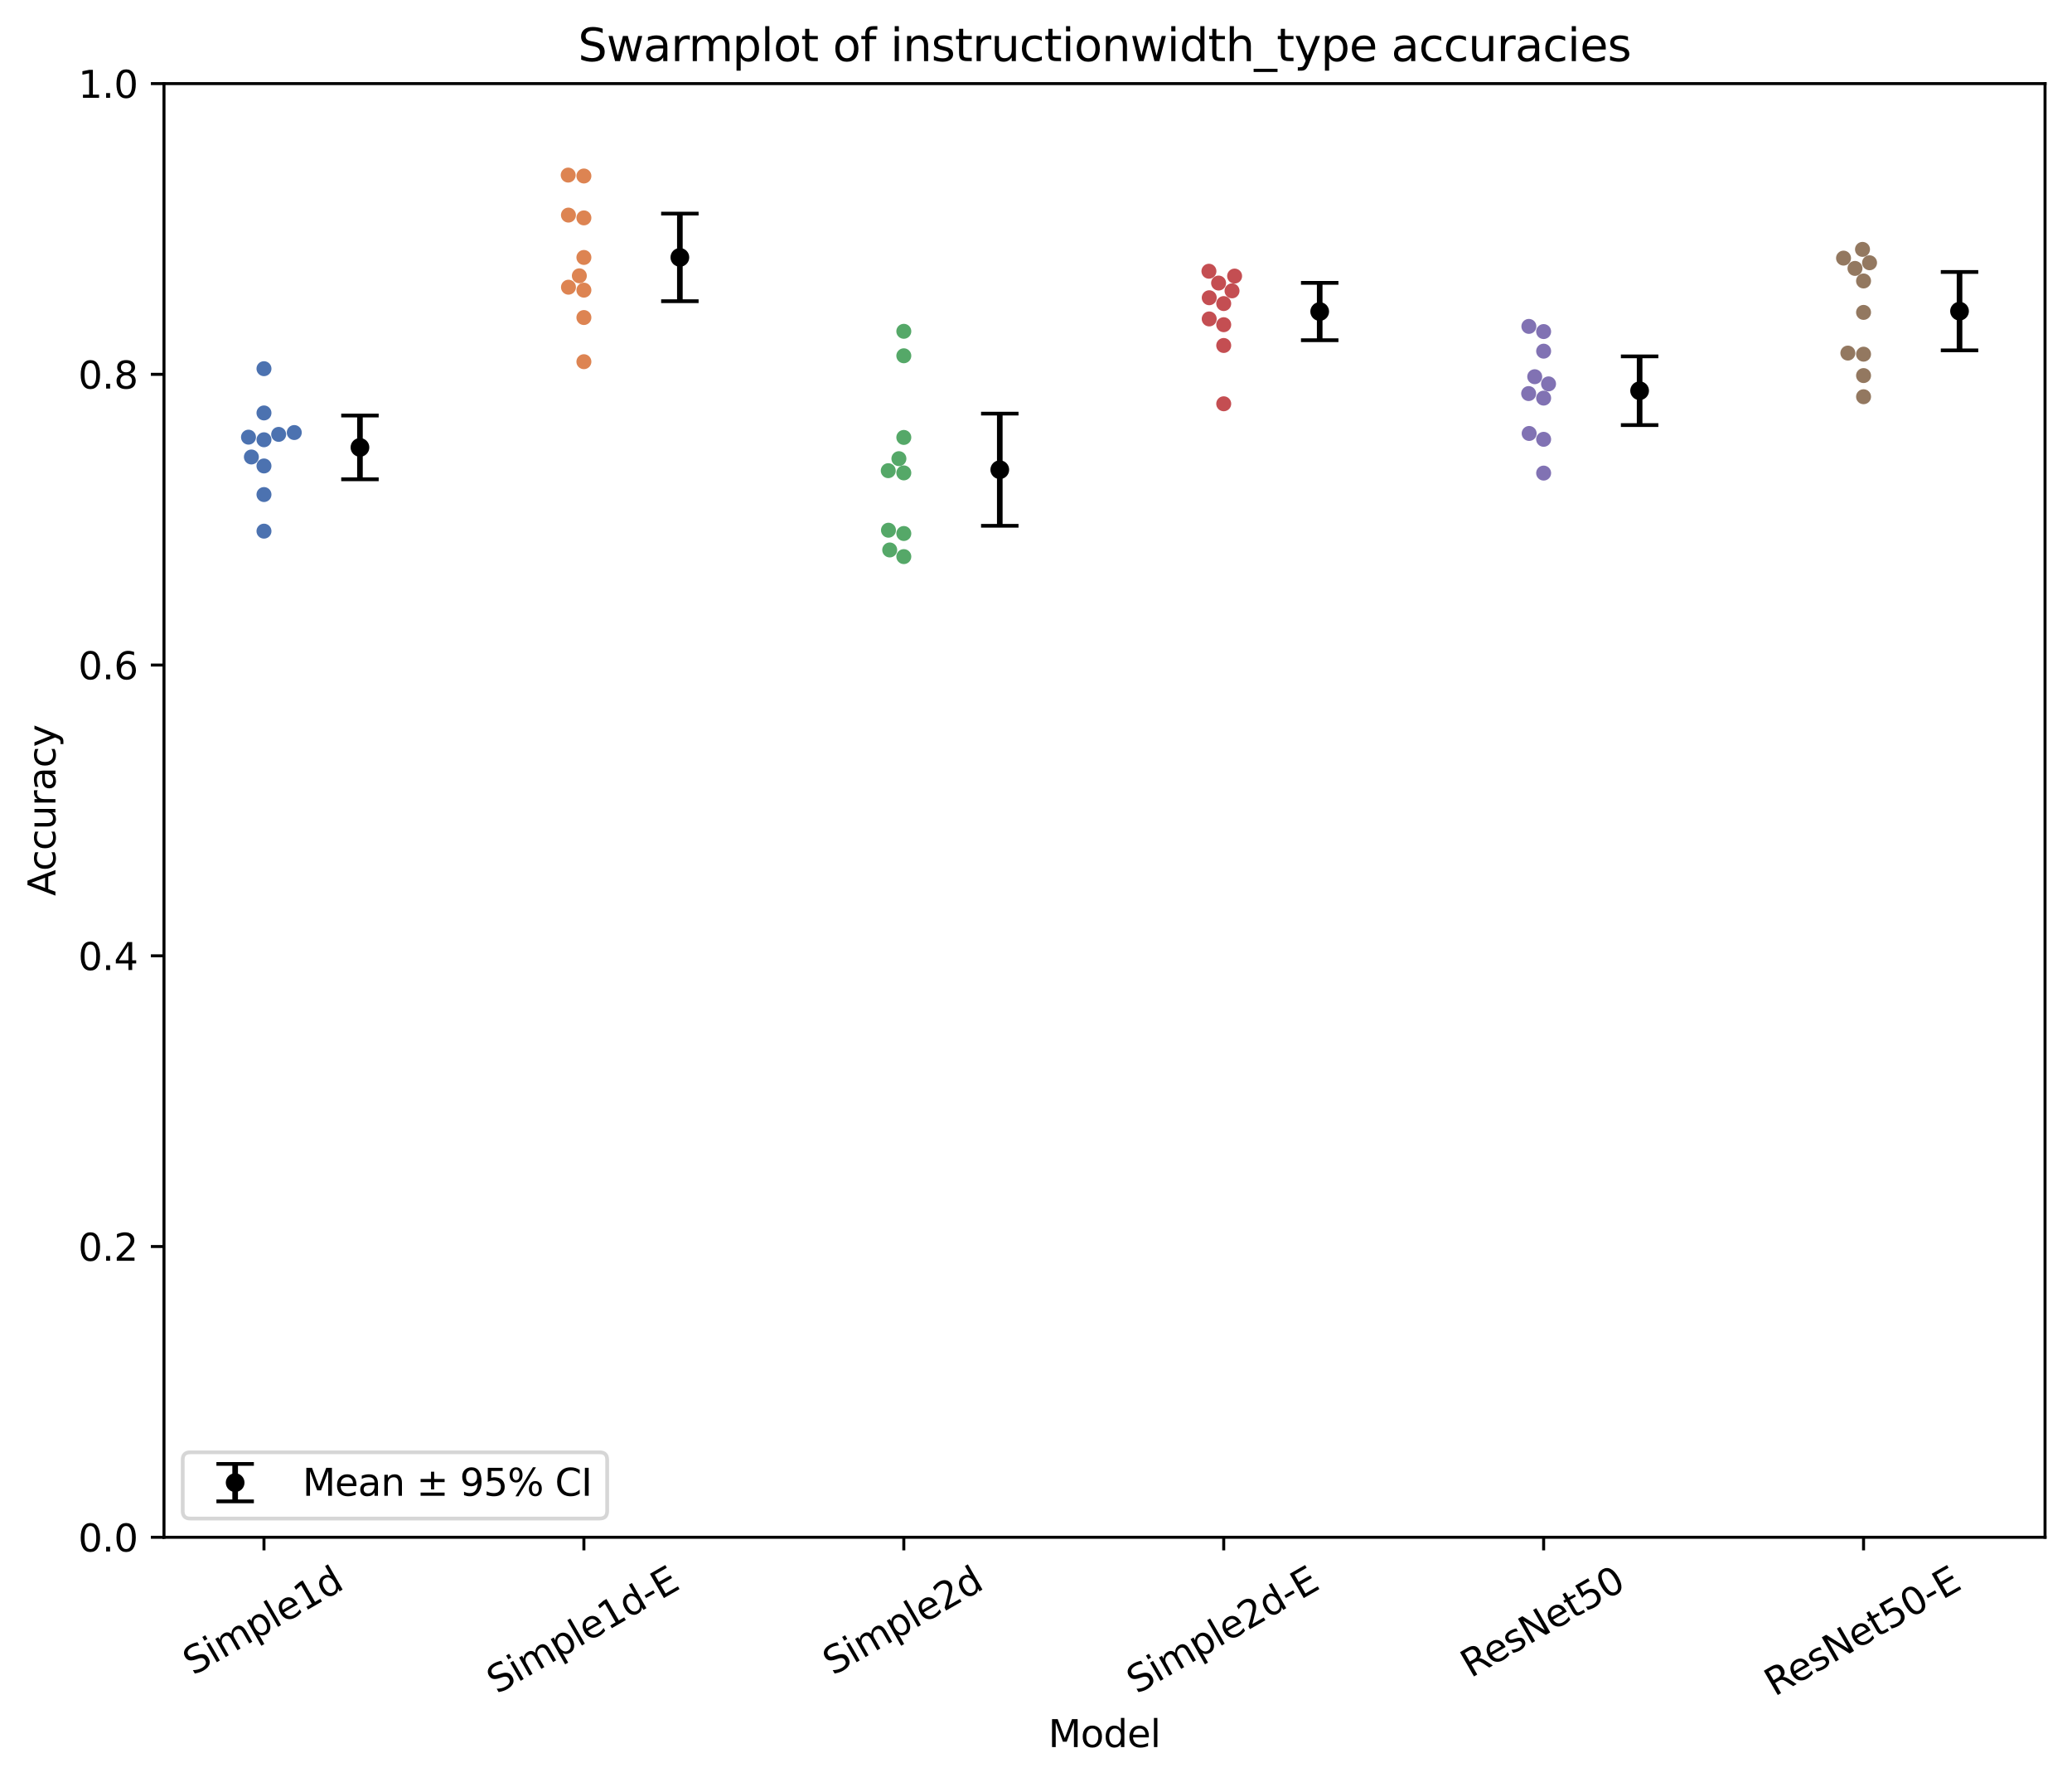 <?xml version="1.0" encoding="utf-8" standalone="no"?>
<!DOCTYPE svg PUBLIC "-//W3C//DTD SVG 1.1//EN"
  "http://www.w3.org/Graphics/SVG/1.1/DTD/svg11.dtd">
<svg xmlns:xlink="http://www.w3.org/1999/xlink" width="553.181pt" height="475.691pt" viewBox="0 0 553.181 475.691" xmlns="http://www.w3.org/2000/svg" version="1.1">
 <defs>
  <style type="text/css">*{stroke-linejoin: round; stroke-linecap: butt}</style>
 </defs>
 <g id="figure_1">
  <g id="patch_1">
   <path d="M 0 475.691 
L 553.181 475.691 
L 553.181 -0 
L 0 -0 
z
" style="fill: #ffffff"/>
  </g>
  <g id="axes_1">
   <g id="patch_2">
    <path d="M 43.781 410.398 
L 545.981 410.398 
L 545.981 22.318 
L 43.781 22.318 
z
" style="fill: #ffffff"/>
   </g>
   <g id="matplotlib.axis_1">
    <g id="xtick_1">
     <g id="line2d_1">
      <defs>
       <path id="m18949167fd" d="M 0 0 
L 0 3.5 
" style="stroke: #000000; stroke-width: 0.8"/>
      </defs>
      <g>
       <use xlink:href="#m18949167fd" x="70.477" y="410.398" style="stroke: #000000; stroke-width: 0.8"/>
      </g>
     </g>
     <g id="text_1">
      <!-- Simple1d -->
      <g transform="translate(51.567 447.407) rotate(-30) scale(0.1 -0.1)">
       <defs>
        <path id="DejaVuSans-53" d="M 3425 4513 
L 3425 3897 
Q 3066 4069 2747 4153 
Q 2428 4238 2131 4238 
Q 1616 4238 1336 4038 
Q 1056 3838 1056 3469 
Q 1056 3159 1242 3001 
Q 1428 2844 1947 2747 
L 2328 2669 
Q 3034 2534 3370 2195 
Q 3706 1856 3706 1288 
Q 3706 609 3251 259 
Q 2797 -91 1919 -91 
Q 1588 -91 1214 -16 
Q 841 59 441 206 
L 441 856 
Q 825 641 1194 531 
Q 1563 422 1919 422 
Q 2459 422 2753 634 
Q 3047 847 3047 1241 
Q 3047 1584 2836 1778 
Q 2625 1972 2144 2069 
L 1759 2144 
Q 1053 2284 737 2584 
Q 422 2884 422 3419 
Q 422 4038 858 4394 
Q 1294 4750 2059 4750 
Q 2388 4750 2728 4690 
Q 3069 4631 3425 4513 
z
" transform="scale(0.016)"/>
        <path id="DejaVuSans-69" d="M 603 3500 
L 1178 3500 
L 1178 0 
L 603 0 
L 603 3500 
z
M 603 4863 
L 1178 4863 
L 1178 4134 
L 603 4134 
L 603 4863 
z
" transform="scale(0.016)"/>
        <path id="DejaVuSans-6d" d="M 3328 2828 
Q 3544 3216 3844 3400 
Q 4144 3584 4550 3584 
Q 5097 3584 5394 3201 
Q 5691 2819 5691 2113 
L 5691 0 
L 5113 0 
L 5113 2094 
Q 5113 2597 4934 2840 
Q 4756 3084 4391 3084 
Q 3944 3084 3684 2787 
Q 3425 2491 3425 1978 
L 3425 0 
L 2847 0 
L 2847 2094 
Q 2847 2600 2669 2842 
Q 2491 3084 2119 3084 
Q 1678 3084 1418 2786 
Q 1159 2488 1159 1978 
L 1159 0 
L 581 0 
L 581 3500 
L 1159 3500 
L 1159 2956 
Q 1356 3278 1631 3431 
Q 1906 3584 2284 3584 
Q 2666 3584 2933 3390 
Q 3200 3197 3328 2828 
z
" transform="scale(0.016)"/>
        <path id="DejaVuSans-70" d="M 1159 525 
L 1159 -1331 
L 581 -1331 
L 581 3500 
L 1159 3500 
L 1159 2969 
Q 1341 3281 1617 3432 
Q 1894 3584 2278 3584 
Q 2916 3584 3314 3078 
Q 3713 2572 3713 1747 
Q 3713 922 3314 415 
Q 2916 -91 2278 -91 
Q 1894 -91 1617 61 
Q 1341 213 1159 525 
z
M 3116 1747 
Q 3116 2381 2855 2742 
Q 2594 3103 2138 3103 
Q 1681 3103 1420 2742 
Q 1159 2381 1159 1747 
Q 1159 1113 1420 752 
Q 1681 391 2138 391 
Q 2594 391 2855 752 
Q 3116 1113 3116 1747 
z
" transform="scale(0.016)"/>
        <path id="DejaVuSans-6c" d="M 603 4863 
L 1178 4863 
L 1178 0 
L 603 0 
L 603 4863 
z
" transform="scale(0.016)"/>
        <path id="DejaVuSans-65" d="M 3597 1894 
L 3597 1613 
L 953 1613 
Q 991 1019 1311 708 
Q 1631 397 2203 397 
Q 2534 397 2845 478 
Q 3156 559 3463 722 
L 3463 178 
Q 3153 47 2828 -22 
Q 2503 -91 2169 -91 
Q 1331 -91 842 396 
Q 353 884 353 1716 
Q 353 2575 817 3079 
Q 1281 3584 2069 3584 
Q 2775 3584 3186 3129 
Q 3597 2675 3597 1894 
z
M 3022 2063 
Q 3016 2534 2758 2815 
Q 2500 3097 2075 3097 
Q 1594 3097 1305 2825 
Q 1016 2553 972 2059 
L 3022 2063 
z
" transform="scale(0.016)"/>
        <path id="DejaVuSans-31" d="M 794 531 
L 1825 531 
L 1825 4091 
L 703 3866 
L 703 4441 
L 1819 4666 
L 2450 4666 
L 2450 531 
L 3481 531 
L 3481 0 
L 794 0 
L 794 531 
z
" transform="scale(0.016)"/>
        <path id="DejaVuSans-64" d="M 2906 2969 
L 2906 4863 
L 3481 4863 
L 3481 0 
L 2906 0 
L 2906 525 
Q 2725 213 2448 61 
Q 2172 -91 1784 -91 
Q 1150 -91 751 415 
Q 353 922 353 1747 
Q 353 2572 751 3078 
Q 1150 3584 1784 3584 
Q 2172 3584 2448 3432 
Q 2725 3281 2906 2969 
z
M 947 1747 
Q 947 1113 1208 752 
Q 1469 391 1925 391 
Q 2381 391 2643 752 
Q 2906 1113 2906 1747 
Q 2906 2381 2643 2742 
Q 2381 3103 1925 3103 
Q 1469 3103 1208 2742 
Q 947 2381 947 1747 
z
" transform="scale(0.016)"/>
       </defs>
       <use xlink:href="#DejaVuSans-53"/>
       <use xlink:href="#DejaVuSans-69" transform="translate(63.477 0)"/>
       <use xlink:href="#DejaVuSans-6d" transform="translate(91.26 0)"/>
       <use xlink:href="#DejaVuSans-70" transform="translate(188.672 0)"/>
       <use xlink:href="#DejaVuSans-6c" transform="translate(252.148 0)"/>
       <use xlink:href="#DejaVuSans-65" transform="translate(279.932 0)"/>
       <use xlink:href="#DejaVuSans-31" transform="translate(341.455 0)"/>
       <use xlink:href="#DejaVuSans-64" transform="translate(405.078 0)"/>
      </g>
     </g>
    </g>
    <g id="xtick_2">
     <g id="line2d_2">
      <g>
       <use xlink:href="#m18949167fd" x="155.888" y="410.398" style="stroke: #000000; stroke-width: 0.8"/>
      </g>
     </g>
     <g id="text_2">
      <!-- Simple1d-E -->
      <g transform="translate(132.679 452.371) rotate(-30) scale(0.1 -0.1)">
       <defs>
        <path id="DejaVuSans-2d" d="M 313 2009 
L 1997 2009 
L 1997 1497 
L 313 1497 
L 313 2009 
z
" transform="scale(0.016)"/>
        <path id="DejaVuSans-45" d="M 628 4666 
L 3578 4666 
L 3578 4134 
L 1259 4134 
L 1259 2753 
L 3481 2753 
L 3481 2222 
L 1259 2222 
L 1259 531 
L 3634 531 
L 3634 0 
L 628 0 
L 628 4666 
z
" transform="scale(0.016)"/>
       </defs>
       <use xlink:href="#DejaVuSans-53"/>
       <use xlink:href="#DejaVuSans-69" transform="translate(63.477 0)"/>
       <use xlink:href="#DejaVuSans-6d" transform="translate(91.26 0)"/>
       <use xlink:href="#DejaVuSans-70" transform="translate(188.672 0)"/>
       <use xlink:href="#DejaVuSans-6c" transform="translate(252.148 0)"/>
       <use xlink:href="#DejaVuSans-65" transform="translate(279.932 0)"/>
       <use xlink:href="#DejaVuSans-31" transform="translate(341.455 0)"/>
       <use xlink:href="#DejaVuSans-64" transform="translate(405.078 0)"/>
       <use xlink:href="#DejaVuSans-2d" transform="translate(468.555 0)"/>
       <use xlink:href="#DejaVuSans-45" transform="translate(504.639 0)"/>
      </g>
     </g>
    </g>
    <g id="xtick_3">
     <g id="line2d_3">
      <g>
       <use xlink:href="#m18949167fd" x="241.299" y="410.398" style="stroke: #000000; stroke-width: 0.8"/>
      </g>
     </g>
     <g id="text_3">
      <!-- Simple2d -->
      <g transform="translate(222.388 447.407) rotate(-30) scale(0.1 -0.1)">
       <defs>
        <path id="DejaVuSans-32" d="M 1228 531 
L 3431 531 
L 3431 0 
L 469 0 
L 469 531 
Q 828 903 1448 1529 
Q 2069 2156 2228 2338 
Q 2531 2678 2651 2914 
Q 2772 3150 2772 3378 
Q 2772 3750 2511 3984 
Q 2250 4219 1831 4219 
Q 1534 4219 1204 4116 
Q 875 4013 500 3803 
L 500 4441 
Q 881 4594 1212 4672 
Q 1544 4750 1819 4750 
Q 2544 4750 2975 4387 
Q 3406 4025 3406 3419 
Q 3406 3131 3298 2873 
Q 3191 2616 2906 2266 
Q 2828 2175 2409 1742 
Q 1991 1309 1228 531 
z
" transform="scale(0.016)"/>
       </defs>
       <use xlink:href="#DejaVuSans-53"/>
       <use xlink:href="#DejaVuSans-69" transform="translate(63.477 0)"/>
       <use xlink:href="#DejaVuSans-6d" transform="translate(91.26 0)"/>
       <use xlink:href="#DejaVuSans-70" transform="translate(188.672 0)"/>
       <use xlink:href="#DejaVuSans-6c" transform="translate(252.148 0)"/>
       <use xlink:href="#DejaVuSans-65" transform="translate(279.932 0)"/>
       <use xlink:href="#DejaVuSans-32" transform="translate(341.455 0)"/>
       <use xlink:href="#DejaVuSans-64" transform="translate(405.078 0)"/>
      </g>
     </g>
    </g>
    <g id="xtick_4">
     <g id="line2d_4">
      <g>
       <use xlink:href="#m18949167fd" x="326.709" y="410.398" style="stroke: #000000; stroke-width: 0.8"/>
      </g>
     </g>
     <g id="text_4">
      <!-- Simple2d-E -->
      <g transform="translate(303.501 452.371) rotate(-30) scale(0.1 -0.1)">
       <use xlink:href="#DejaVuSans-53"/>
       <use xlink:href="#DejaVuSans-69" transform="translate(63.477 0)"/>
       <use xlink:href="#DejaVuSans-6d" transform="translate(91.26 0)"/>
       <use xlink:href="#DejaVuSans-70" transform="translate(188.672 0)"/>
       <use xlink:href="#DejaVuSans-6c" transform="translate(252.148 0)"/>
       <use xlink:href="#DejaVuSans-65" transform="translate(279.932 0)"/>
       <use xlink:href="#DejaVuSans-32" transform="translate(341.455 0)"/>
       <use xlink:href="#DejaVuSans-64" transform="translate(405.078 0)"/>
       <use xlink:href="#DejaVuSans-2d" transform="translate(468.555 0)"/>
       <use xlink:href="#DejaVuSans-45" transform="translate(504.639 0)"/>
      </g>
     </g>
    </g>
    <g id="xtick_5">
     <g id="line2d_5">
      <g>
       <use xlink:href="#m18949167fd" x="412.12" y="410.398" style="stroke: #000000; stroke-width: 0.8"/>
      </g>
     </g>
     <g id="text_5">
      <!-- ResNet50 -->
      <g transform="translate(392.654 448.049) rotate(-30) scale(0.1 -0.1)">
       <defs>
        <path id="DejaVuSans-52" d="M 2841 2188 
Q 3044 2119 3236 1894 
Q 3428 1669 3622 1275 
L 4263 0 
L 3584 0 
L 2988 1197 
Q 2756 1666 2539 1819 
Q 2322 1972 1947 1972 
L 1259 1972 
L 1259 0 
L 628 0 
L 628 4666 
L 2053 4666 
Q 2853 4666 3247 4331 
Q 3641 3997 3641 3322 
Q 3641 2881 3436 2590 
Q 3231 2300 2841 2188 
z
M 1259 4147 
L 1259 2491 
L 2053 2491 
Q 2509 2491 2742 2702 
Q 2975 2913 2975 3322 
Q 2975 3731 2742 3939 
Q 2509 4147 2053 4147 
L 1259 4147 
z
" transform="scale(0.016)"/>
        <path id="DejaVuSans-73" d="M 2834 3397 
L 2834 2853 
Q 2591 2978 2328 3040 
Q 2066 3103 1784 3103 
Q 1356 3103 1142 2972 
Q 928 2841 928 2578 
Q 928 2378 1081 2264 
Q 1234 2150 1697 2047 
L 1894 2003 
Q 2506 1872 2764 1633 
Q 3022 1394 3022 966 
Q 3022 478 2636 193 
Q 2250 -91 1575 -91 
Q 1294 -91 989 -36 
Q 684 19 347 128 
L 347 722 
Q 666 556 975 473 
Q 1284 391 1588 391 
Q 1994 391 2212 530 
Q 2431 669 2431 922 
Q 2431 1156 2273 1281 
Q 2116 1406 1581 1522 
L 1381 1569 
Q 847 1681 609 1914 
Q 372 2147 372 2553 
Q 372 3047 722 3315 
Q 1072 3584 1716 3584 
Q 2034 3584 2315 3537 
Q 2597 3491 2834 3397 
z
" transform="scale(0.016)"/>
        <path id="DejaVuSans-4e" d="M 628 4666 
L 1478 4666 
L 3547 763 
L 3547 4666 
L 4159 4666 
L 4159 0 
L 3309 0 
L 1241 3903 
L 1241 0 
L 628 0 
L 628 4666 
z
" transform="scale(0.016)"/>
        <path id="DejaVuSans-74" d="M 1172 4494 
L 1172 3500 
L 2356 3500 
L 2356 3053 
L 1172 3053 
L 1172 1153 
Q 1172 725 1289 603 
Q 1406 481 1766 481 
L 2356 481 
L 2356 0 
L 1766 0 
Q 1100 0 847 248 
Q 594 497 594 1153 
L 594 3053 
L 172 3053 
L 172 3500 
L 594 3500 
L 594 4494 
L 1172 4494 
z
" transform="scale(0.016)"/>
        <path id="DejaVuSans-35" d="M 691 4666 
L 3169 4666 
L 3169 4134 
L 1269 4134 
L 1269 2991 
Q 1406 3038 1543 3061 
Q 1681 3084 1819 3084 
Q 2600 3084 3056 2656 
Q 3513 2228 3513 1497 
Q 3513 744 3044 326 
Q 2575 -91 1722 -91 
Q 1428 -91 1123 -41 
Q 819 9 494 109 
L 494 744 
Q 775 591 1075 516 
Q 1375 441 1709 441 
Q 2250 441 2565 725 
Q 2881 1009 2881 1497 
Q 2881 1984 2565 2268 
Q 2250 2553 1709 2553 
Q 1456 2553 1204 2497 
Q 953 2441 691 2322 
L 691 4666 
z
" transform="scale(0.016)"/>
        <path id="DejaVuSans-30" d="M 2034 4250 
Q 1547 4250 1301 3770 
Q 1056 3291 1056 2328 
Q 1056 1369 1301 889 
Q 1547 409 2034 409 
Q 2525 409 2770 889 
Q 3016 1369 3016 2328 
Q 3016 3291 2770 3770 
Q 2525 4250 2034 4250 
z
M 2034 4750 
Q 2819 4750 3233 4129 
Q 3647 3509 3647 2328 
Q 3647 1150 3233 529 
Q 2819 -91 2034 -91 
Q 1250 -91 836 529 
Q 422 1150 422 2328 
Q 422 3509 836 4129 
Q 1250 4750 2034 4750 
z
" transform="scale(0.016)"/>
       </defs>
       <use xlink:href="#DejaVuSans-52"/>
       <use xlink:href="#DejaVuSans-65" transform="translate(64.982 0)"/>
       <use xlink:href="#DejaVuSans-73" transform="translate(126.506 0)"/>
       <use xlink:href="#DejaVuSans-4e" transform="translate(178.605 0)"/>
       <use xlink:href="#DejaVuSans-65" transform="translate(253.41 0)"/>
       <use xlink:href="#DejaVuSans-74" transform="translate(314.934 0)"/>
       <use xlink:href="#DejaVuSans-35" transform="translate(354.143 0)"/>
       <use xlink:href="#DejaVuSans-30" transform="translate(417.766 0)"/>
      </g>
     </g>
    </g>
    <g id="xtick_6">
     <g id="line2d_6">
      <g>
       <use xlink:href="#m18949167fd" x="497.531" y="410.398" style="stroke: #000000; stroke-width: 0.8"/>
      </g>
     </g>
     <g id="text_6">
      <!-- ResNet50-E -->
      <g transform="translate(473.767 453.012) rotate(-30) scale(0.1 -0.1)">
       <use xlink:href="#DejaVuSans-52"/>
       <use xlink:href="#DejaVuSans-65" transform="translate(64.982 0)"/>
       <use xlink:href="#DejaVuSans-73" transform="translate(126.506 0)"/>
       <use xlink:href="#DejaVuSans-4e" transform="translate(178.605 0)"/>
       <use xlink:href="#DejaVuSans-65" transform="translate(253.41 0)"/>
       <use xlink:href="#DejaVuSans-74" transform="translate(314.934 0)"/>
       <use xlink:href="#DejaVuSans-35" transform="translate(354.143 0)"/>
       <use xlink:href="#DejaVuSans-30" transform="translate(417.766 0)"/>
       <use xlink:href="#DejaVuSans-2d" transform="translate(481.389 0)"/>
       <use xlink:href="#DejaVuSans-45" transform="translate(517.473 0)"/>
      </g>
     </g>
    </g>
    <g id="text_7">
     <!-- Model -->
     <g transform="translate(279.868 466.412) scale(0.1 -0.1)">
      <defs>
       <path id="DejaVuSans-4d" d="M 628 4666 
L 1569 4666 
L 2759 1491 
L 3956 4666 
L 4897 4666 
L 4897 0 
L 4281 0 
L 4281 4097 
L 3078 897 
L 2444 897 
L 1241 4097 
L 1241 0 
L 628 0 
L 628 4666 
z
" transform="scale(0.016)"/>
       <path id="DejaVuSans-6f" d="M 1959 3097 
Q 1497 3097 1228 2736 
Q 959 2375 959 1747 
Q 959 1119 1226 758 
Q 1494 397 1959 397 
Q 2419 397 2687 759 
Q 2956 1122 2956 1747 
Q 2956 2369 2687 2733 
Q 2419 3097 1959 3097 
z
M 1959 3584 
Q 2709 3584 3137 3096 
Q 3566 2609 3566 1747 
Q 3566 888 3137 398 
Q 2709 -91 1959 -91 
Q 1206 -91 779 398 
Q 353 888 353 1747 
Q 353 2609 779 3096 
Q 1206 3584 1959 3584 
z
" transform="scale(0.016)"/>
      </defs>
      <use xlink:href="#DejaVuSans-4d"/>
      <use xlink:href="#DejaVuSans-6f" transform="translate(86.279 0)"/>
      <use xlink:href="#DejaVuSans-64" transform="translate(147.461 0)"/>
      <use xlink:href="#DejaVuSans-65" transform="translate(210.938 0)"/>
      <use xlink:href="#DejaVuSans-6c" transform="translate(272.461 0)"/>
     </g>
    </g>
   </g>
   <g id="matplotlib.axis_2">
    <g id="ytick_1">
     <g id="line2d_7">
      <defs>
       <path id="mb12b37ccca" d="M 0 0 
L -3.5 0 
" style="stroke: #000000; stroke-width: 0.8"/>
      </defs>
      <g>
       <use xlink:href="#mb12b37ccca" x="43.781" y="410.398" style="stroke: #000000; stroke-width: 0.8"/>
      </g>
     </g>
     <g id="text_8">
      <!-- 0.0 -->
      <g transform="translate(20.878 414.197) scale(0.1 -0.1)">
       <defs>
        <path id="DejaVuSans-2e" d="M 684 794 
L 1344 794 
L 1344 0 
L 684 0 
L 684 794 
z
" transform="scale(0.016)"/>
       </defs>
       <use xlink:href="#DejaVuSans-30"/>
       <use xlink:href="#DejaVuSans-2e" transform="translate(63.623 0)"/>
       <use xlink:href="#DejaVuSans-30" transform="translate(95.41 0)"/>
      </g>
     </g>
    </g>
    <g id="ytick_2">
     <g id="line2d_8">
      <g>
       <use xlink:href="#mb12b37ccca" x="43.781" y="332.782" style="stroke: #000000; stroke-width: 0.8"/>
      </g>
     </g>
     <g id="text_9">
      <!-- 0.2 -->
      <g transform="translate(20.878 336.581) scale(0.1 -0.1)">
       <use xlink:href="#DejaVuSans-30"/>
       <use xlink:href="#DejaVuSans-2e" transform="translate(63.623 0)"/>
       <use xlink:href="#DejaVuSans-32" transform="translate(95.41 0)"/>
      </g>
     </g>
    </g>
    <g id="ytick_3">
     <g id="line2d_9">
      <g>
       <use xlink:href="#mb12b37ccca" x="43.781" y="255.166" style="stroke: #000000; stroke-width: 0.8"/>
      </g>
     </g>
     <g id="text_10">
      <!-- 0.4 -->
      <g transform="translate(20.878 258.965) scale(0.1 -0.1)">
       <defs>
        <path id="DejaVuSans-34" d="M 2419 4116 
L 825 1625 
L 2419 1625 
L 2419 4116 
z
M 2253 4666 
L 3047 4666 
L 3047 1625 
L 3713 1625 
L 3713 1100 
L 3047 1100 
L 3047 0 
L 2419 0 
L 2419 1100 
L 313 1100 
L 313 1709 
L 2253 4666 
z
" transform="scale(0.016)"/>
       </defs>
       <use xlink:href="#DejaVuSans-30"/>
       <use xlink:href="#DejaVuSans-2e" transform="translate(63.623 0)"/>
       <use xlink:href="#DejaVuSans-34" transform="translate(95.41 0)"/>
      </g>
     </g>
    </g>
    <g id="ytick_4">
     <g id="line2d_10">
      <g>
       <use xlink:href="#mb12b37ccca" x="43.781" y="177.55" style="stroke: #000000; stroke-width: 0.8"/>
      </g>
     </g>
     <g id="text_11">
      <!-- 0.6 -->
      <g transform="translate(20.878 181.349) scale(0.1 -0.1)">
       <defs>
        <path id="DejaVuSans-36" d="M 2113 2584 
Q 1688 2584 1439 2293 
Q 1191 2003 1191 1497 
Q 1191 994 1439 701 
Q 1688 409 2113 409 
Q 2538 409 2786 701 
Q 3034 994 3034 1497 
Q 3034 2003 2786 2293 
Q 2538 2584 2113 2584 
z
M 3366 4563 
L 3366 3988 
Q 3128 4100 2886 4159 
Q 2644 4219 2406 4219 
Q 1781 4219 1451 3797 
Q 1122 3375 1075 2522 
Q 1259 2794 1537 2939 
Q 1816 3084 2150 3084 
Q 2853 3084 3261 2657 
Q 3669 2231 3669 1497 
Q 3669 778 3244 343 
Q 2819 -91 2113 -91 
Q 1303 -91 875 529 
Q 447 1150 447 2328 
Q 447 3434 972 4092 
Q 1497 4750 2381 4750 
Q 2619 4750 2861 4703 
Q 3103 4656 3366 4563 
z
" transform="scale(0.016)"/>
       </defs>
       <use xlink:href="#DejaVuSans-30"/>
       <use xlink:href="#DejaVuSans-2e" transform="translate(63.623 0)"/>
       <use xlink:href="#DejaVuSans-36" transform="translate(95.41 0)"/>
      </g>
     </g>
    </g>
    <g id="ytick_5">
     <g id="line2d_11">
      <g>
       <use xlink:href="#mb12b37ccca" x="43.781" y="99.934" style="stroke: #000000; stroke-width: 0.8"/>
      </g>
     </g>
     <g id="text_12">
      <!-- 0.8 -->
      <g transform="translate(20.878 103.733) scale(0.1 -0.1)">
       <defs>
        <path id="DejaVuSans-38" d="M 2034 2216 
Q 1584 2216 1326 1975 
Q 1069 1734 1069 1313 
Q 1069 891 1326 650 
Q 1584 409 2034 409 
Q 2484 409 2743 651 
Q 3003 894 3003 1313 
Q 3003 1734 2745 1975 
Q 2488 2216 2034 2216 
z
M 1403 2484 
Q 997 2584 770 2862 
Q 544 3141 544 3541 
Q 544 4100 942 4425 
Q 1341 4750 2034 4750 
Q 2731 4750 3128 4425 
Q 3525 4100 3525 3541 
Q 3525 3141 3298 2862 
Q 3072 2584 2669 2484 
Q 3125 2378 3379 2068 
Q 3634 1759 3634 1313 
Q 3634 634 3220 271 
Q 2806 -91 2034 -91 
Q 1263 -91 848 271 
Q 434 634 434 1313 
Q 434 1759 690 2068 
Q 947 2378 1403 2484 
z
M 1172 3481 
Q 1172 3119 1398 2916 
Q 1625 2713 2034 2713 
Q 2441 2713 2670 2916 
Q 2900 3119 2900 3481 
Q 2900 3844 2670 4047 
Q 2441 4250 2034 4250 
Q 1625 4250 1398 4047 
Q 1172 3844 1172 3481 
z
" transform="scale(0.016)"/>
       </defs>
       <use xlink:href="#DejaVuSans-30"/>
       <use xlink:href="#DejaVuSans-2e" transform="translate(63.623 0)"/>
       <use xlink:href="#DejaVuSans-38" transform="translate(95.41 0)"/>
      </g>
     </g>
    </g>
    <g id="ytick_6">
     <g id="line2d_12">
      <g>
       <use xlink:href="#mb12b37ccca" x="43.781" y="22.318" style="stroke: #000000; stroke-width: 0.8"/>
      </g>
     </g>
     <g id="text_13">
      <!-- 1.0 -->
      <g transform="translate(20.878 26.117) scale(0.1 -0.1)">
       <use xlink:href="#DejaVuSans-31"/>
       <use xlink:href="#DejaVuSans-2e" transform="translate(63.623 0)"/>
       <use xlink:href="#DejaVuSans-30" transform="translate(95.41 0)"/>
      </g>
     </g>
    </g>
    <g id="text_14">
     <!-- Accuracy -->
     <g transform="translate(14.798 239.186) rotate(-90) scale(0.1 -0.1)">
      <defs>
       <path id="DejaVuSans-41" d="M 2188 4044 
L 1331 1722 
L 3047 1722 
L 2188 4044 
z
M 1831 4666 
L 2547 4666 
L 4325 0 
L 3669 0 
L 3244 1197 
L 1141 1197 
L 716 0 
L 50 0 
L 1831 4666 
z
" transform="scale(0.016)"/>
       <path id="DejaVuSans-63" d="M 3122 3366 
L 3122 2828 
Q 2878 2963 2633 3030 
Q 2388 3097 2138 3097 
Q 1578 3097 1268 2742 
Q 959 2388 959 1747 
Q 959 1106 1268 751 
Q 1578 397 2138 397 
Q 2388 397 2633 464 
Q 2878 531 3122 666 
L 3122 134 
Q 2881 22 2623 -34 
Q 2366 -91 2075 -91 
Q 1284 -91 818 406 
Q 353 903 353 1747 
Q 353 2603 823 3093 
Q 1294 3584 2113 3584 
Q 2378 3584 2631 3529 
Q 2884 3475 3122 3366 
z
" transform="scale(0.016)"/>
       <path id="DejaVuSans-75" d="M 544 1381 
L 544 3500 
L 1119 3500 
L 1119 1403 
Q 1119 906 1312 657 
Q 1506 409 1894 409 
Q 2359 409 2629 706 
Q 2900 1003 2900 1516 
L 2900 3500 
L 3475 3500 
L 3475 0 
L 2900 0 
L 2900 538 
Q 2691 219 2414 64 
Q 2138 -91 1772 -91 
Q 1169 -91 856 284 
Q 544 659 544 1381 
z
M 1991 3584 
L 1991 3584 
z
" transform="scale(0.016)"/>
       <path id="DejaVuSans-72" d="M 2631 2963 
Q 2534 3019 2420 3045 
Q 2306 3072 2169 3072 
Q 1681 3072 1420 2755 
Q 1159 2438 1159 1844 
L 1159 0 
L 581 0 
L 581 3500 
L 1159 3500 
L 1159 2956 
Q 1341 3275 1631 3429 
Q 1922 3584 2338 3584 
Q 2397 3584 2469 3576 
Q 2541 3569 2628 3553 
L 2631 2963 
z
" transform="scale(0.016)"/>
       <path id="DejaVuSans-61" d="M 2194 1759 
Q 1497 1759 1228 1600 
Q 959 1441 959 1056 
Q 959 750 1161 570 
Q 1363 391 1709 391 
Q 2188 391 2477 730 
Q 2766 1069 2766 1631 
L 2766 1759 
L 2194 1759 
z
M 3341 1997 
L 3341 0 
L 2766 0 
L 2766 531 
Q 2569 213 2275 61 
Q 1981 -91 1556 -91 
Q 1019 -91 701 211 
Q 384 513 384 1019 
Q 384 1609 779 1909 
Q 1175 2209 1959 2209 
L 2766 2209 
L 2766 2266 
Q 2766 2663 2505 2880 
Q 2244 3097 1772 3097 
Q 1472 3097 1187 3025 
Q 903 2953 641 2809 
L 641 3341 
Q 956 3463 1253 3523 
Q 1550 3584 1831 3584 
Q 2591 3584 2966 3190 
Q 3341 2797 3341 1997 
z
" transform="scale(0.016)"/>
       <path id="DejaVuSans-79" d="M 2059 -325 
Q 1816 -950 1584 -1140 
Q 1353 -1331 966 -1331 
L 506 -1331 
L 506 -850 
L 844 -850 
Q 1081 -850 1212 -737 
Q 1344 -625 1503 -206 
L 1606 56 
L 191 3500 
L 800 3500 
L 1894 763 
L 2988 3500 
L 3597 3500 
L 2059 -325 
z
" transform="scale(0.016)"/>
      </defs>
      <use xlink:href="#DejaVuSans-41"/>
      <use xlink:href="#DejaVuSans-63" transform="translate(66.658 0)"/>
      <use xlink:href="#DejaVuSans-63" transform="translate(121.639 0)"/>
      <use xlink:href="#DejaVuSans-75" transform="translate(176.619 0)"/>
      <use xlink:href="#DejaVuSans-72" transform="translate(239.998 0)"/>
      <use xlink:href="#DejaVuSans-61" transform="translate(281.111 0)"/>
      <use xlink:href="#DejaVuSans-63" transform="translate(342.391 0)"/>
      <use xlink:href="#DejaVuSans-79" transform="translate(397.371 0)"/>
     </g>
    </g>
   </g>
   <g id="LineCollection_1">
    <path d="M 96.1 127.953 
L 96.1 110.936 
" clip-path="url(#pba2e7d6f7d)" style="fill: none; stroke: #000000; stroke-width: 1.5"/>
   </g>
   <g id="line2d_13">
    <defs>
     <path id="ma9f766b245" d="M 5 0 
L -5 -0 
" style="stroke: #000000"/>
    </defs>
    <g clip-path="url(#pba2e7d6f7d)">
     <use xlink:href="#ma9f766b245" x="96.1" y="127.953" style="stroke: #000000"/>
    </g>
   </g>
   <g id="line2d_14">
    <g clip-path="url(#pba2e7d6f7d)">
     <use xlink:href="#ma9f766b245" x="96.1" y="110.936" style="stroke: #000000"/>
    </g>
   </g>
   <g id="LineCollection_2">
    <path d="M 181.511 80.411 
L 181.511 57.02 
" clip-path="url(#pba2e7d6f7d)" style="fill: none; stroke: #000000; stroke-width: 1.5"/>
   </g>
   <g id="line2d_15">
    <g clip-path="url(#pba2e7d6f7d)">
     <use xlink:href="#ma9f766b245" x="181.511" y="80.411" style="stroke: #000000"/>
    </g>
   </g>
   <g id="line2d_16">
    <g clip-path="url(#pba2e7d6f7d)">
     <use xlink:href="#ma9f766b245" x="181.511" y="57.02" style="stroke: #000000"/>
    </g>
   </g>
   <g id="LineCollection_3">
    <path d="M 266.922 140.367 
L 266.922 110.423 
" clip-path="url(#pba2e7d6f7d)" style="fill: none; stroke: #000000; stroke-width: 1.5"/>
   </g>
   <g id="line2d_17">
    <g clip-path="url(#pba2e7d6f7d)">
     <use xlink:href="#ma9f766b245" x="266.922" y="140.367" style="stroke: #000000"/>
    </g>
   </g>
   <g id="line2d_18">
    <g clip-path="url(#pba2e7d6f7d)">
     <use xlink:href="#ma9f766b245" x="266.922" y="110.423" style="stroke: #000000"/>
    </g>
   </g>
   <g id="LineCollection_4">
    <path d="M 352.333 90.828 
L 352.333 75.513 
" clip-path="url(#pba2e7d6f7d)" style="fill: none; stroke: #000000; stroke-width: 1.5"/>
   </g>
   <g id="line2d_19">
    <g clip-path="url(#pba2e7d6f7d)">
     <use xlink:href="#ma9f766b245" x="352.333" y="90.828" style="stroke: #000000"/>
    </g>
   </g>
   <g id="line2d_20">
    <g clip-path="url(#pba2e7d6f7d)">
     <use xlink:href="#ma9f766b245" x="352.333" y="75.513" style="stroke: #000000"/>
    </g>
   </g>
   <g id="LineCollection_5">
    <path d="M 437.743 113.482 
L 437.743 95.14 
" clip-path="url(#pba2e7d6f7d)" style="fill: none; stroke: #000000; stroke-width: 1.5"/>
   </g>
   <g id="line2d_21">
    <g clip-path="url(#pba2e7d6f7d)">
     <use xlink:href="#ma9f766b245" x="437.743" y="113.482" style="stroke: #000000"/>
    </g>
   </g>
   <g id="line2d_22">
    <g clip-path="url(#pba2e7d6f7d)">
     <use xlink:href="#ma9f766b245" x="437.743" y="95.14" style="stroke: #000000"/>
    </g>
   </g>
   <g id="LineCollection_6">
    <path d="M 523.154 93.53 
L 523.154 72.609 
" clip-path="url(#pba2e7d6f7d)" style="fill: none; stroke: #000000; stroke-width: 1.5"/>
   </g>
   <g id="line2d_23">
    <g clip-path="url(#pba2e7d6f7d)">
     <use xlink:href="#ma9f766b245" x="523.154" y="93.53" style="stroke: #000000"/>
    </g>
   </g>
   <g id="line2d_24">
    <g clip-path="url(#pba2e7d6f7d)">
     <use xlink:href="#ma9f766b245" x="523.154" y="72.609" style="stroke: #000000"/>
    </g>
   </g>
   <g id="line2d_25">
    <defs>
     <path id="mfec53f0b31" d="M 0 2 
C 0.53 2 1.039 1.789 1.414 1.414 
C 1.789 1.039 2 0.53 2 0 
C 2 -0.53 1.789 -1.039 1.414 -1.414 
C 1.039 -1.789 0.53 -2 0 -2 
C -0.53 -2 -1.039 -1.789 -1.414 -1.414 
C -1.789 -1.039 -2 -0.53 -2 0 
C -2 0.53 -1.789 1.039 -1.414 1.414 
C -1.039 1.789 -0.53 2 0 2 
z
" style="stroke: #000000"/>
    </defs>
    <g clip-path="url(#pba2e7d6f7d)">
     <use xlink:href="#mfec53f0b31" x="96.1" y="119.444" style="stroke: #000000"/>
    </g>
   </g>
   <g id="line2d_26">
    <g clip-path="url(#pba2e7d6f7d)">
     <use xlink:href="#mfec53f0b31" x="181.511" y="68.715" style="stroke: #000000"/>
    </g>
   </g>
   <g id="line2d_27">
    <g clip-path="url(#pba2e7d6f7d)">
     <use xlink:href="#mfec53f0b31" x="266.922" y="125.395" style="stroke: #000000"/>
    </g>
   </g>
   <g id="line2d_28">
    <g clip-path="url(#pba2e7d6f7d)">
     <use xlink:href="#mfec53f0b31" x="352.333" y="83.171" style="stroke: #000000"/>
    </g>
   </g>
   <g id="line2d_29">
    <g clip-path="url(#pba2e7d6f7d)">
     <use xlink:href="#mfec53f0b31" x="437.743" y="104.311" style="stroke: #000000"/>
    </g>
   </g>
   <g id="line2d_30">
    <g clip-path="url(#pba2e7d6f7d)">
     <use xlink:href="#mfec53f0b31" x="523.154" y="83.07" style="stroke: #000000"/>
    </g>
   </g>
   <g id="patch_3">
    <path d="M 43.781 410.398 
L 43.781 22.318 
" style="fill: none; stroke: #000000; stroke-width: 0.8; stroke-linejoin: miter; stroke-linecap: square"/>
   </g>
   <g id="patch_4">
    <path d="M 545.981 410.398 
L 545.981 22.318 
" style="fill: none; stroke: #000000; stroke-width: 0.8; stroke-linejoin: miter; stroke-linecap: square"/>
   </g>
   <g id="patch_5">
    <path d="M 43.781 410.398 
L 545.981 410.398 
" style="fill: none; stroke: #000000; stroke-width: 0.8; stroke-linejoin: miter; stroke-linecap: square"/>
   </g>
   <g id="patch_6">
    <path d="M 43.781 22.318 
L 545.981 22.318 
" style="fill: none; stroke: #000000; stroke-width: 0.8; stroke-linejoin: miter; stroke-linecap: square"/>
   </g>
   <g id="PathCollection_1">
    <defs>
     <path id="C0_0_a21e9d098b" d="M 0 2 
C 0.53 2 1.039 1.789 1.414 1.414 
C 1.789 1.039 2 0.53 2 -0 
C 2 -0.53 1.789 -1.039 1.414 -1.414 
C 1.039 -1.789 0.53 -2 0 -2 
C -0.53 -2 -1.039 -1.789 -1.414 -1.414 
C -1.789 -1.039 -2 -0.53 -2 0 
C -2 0.53 -1.789 1.039 -1.414 1.414 
C -1.039 1.789 -0.53 2 0 2 
z
"/>
    </defs>
    <g clip-path="url(#pba2e7d6f7d)">
     <use xlink:href="#C0_0_a21e9d098b" x="70.477" y="110.241" style="fill: #4c72b0"/>
    </g>
    <g clip-path="url(#pba2e7d6f7d)">
     <use xlink:href="#C0_0_a21e9d098b" x="66.341" y="116.706" style="fill: #4c72b0"/>
    </g>
    <g clip-path="url(#pba2e7d6f7d)">
     <use xlink:href="#C0_0_a21e9d098b" x="70.477" y="124.396" style="fill: #4c72b0"/>
    </g>
    <g clip-path="url(#pba2e7d6f7d)">
     <use xlink:href="#C0_0_a21e9d098b" x="70.477" y="117.403" style="fill: #4c72b0"/>
    </g>
    <g clip-path="url(#pba2e7d6f7d)">
     <use xlink:href="#C0_0_a21e9d098b" x="70.477" y="98.428" style="fill: #4c72b0"/>
    </g>
    <g clip-path="url(#pba2e7d6f7d)">
     <use xlink:href="#C0_0_a21e9d098b" x="70.477" y="132.029" style="fill: #4c72b0"/>
    </g>
    <g clip-path="url(#pba2e7d6f7d)">
     <use xlink:href="#C0_0_a21e9d098b" x="74.397" y="115.965" style="fill: #4c72b0"/>
    </g>
    <g clip-path="url(#pba2e7d6f7d)">
     <use xlink:href="#C0_0_a21e9d098b" x="70.477" y="141.8" style="fill: #4c72b0"/>
    </g>
    <g clip-path="url(#pba2e7d6f7d)">
     <use xlink:href="#C0_0_a21e9d098b" x="67.114" y="122" style="fill: #4c72b0"/>
    </g>
    <g clip-path="url(#pba2e7d6f7d)">
     <use xlink:href="#C0_0_a21e9d098b" x="78.565" y="115.474" style="fill: #4c72b0"/>
    </g>
   </g>
   <g id="PathCollection_2">
    <defs>
     <path id="C1_0_75e038f4f4" d="M 0 2 
C 0.53 2 1.039 1.789 1.414 1.414 
C 1.789 1.039 2 0.53 2 -0 
C 2 -0.53 1.789 -1.039 1.414 -1.414 
C 1.039 -1.789 0.53 -2 0 -2 
C -0.53 -2 -1.039 -1.789 -1.414 -1.414 
C -1.789 -1.039 -2 -0.53 -2 0 
C -2 0.53 -1.789 1.039 -1.414 1.414 
C -1.039 1.789 -0.53 2 0 2 
z
"/>
    </defs>
    <g clip-path="url(#pba2e7d6f7d)">
     <use xlink:href="#C1_0_75e038f4f4" x="151.761" y="57.424" style="fill: #dd8452"/>
    </g>
    <g clip-path="url(#pba2e7d6f7d)">
     <use xlink:href="#C1_0_75e038f4f4" x="155.888" y="96.56" style="fill: #dd8452"/>
    </g>
    <g clip-path="url(#pba2e7d6f7d)">
     <use xlink:href="#C1_0_75e038f4f4" x="151.77" y="76.672" style="fill: #dd8452"/>
    </g>
    <g clip-path="url(#pba2e7d6f7d)">
     <use xlink:href="#C1_0_75e038f4f4" x="155.888" y="68.733" style="fill: #dd8452"/>
    </g>
    <g clip-path="url(#pba2e7d6f7d)">
     <use xlink:href="#C1_0_75e038f4f4" x="151.696" y="46.743" style="fill: #dd8452"/>
    </g>
    <g clip-path="url(#pba2e7d6f7d)">
     <use xlink:href="#C1_0_75e038f4f4" x="155.888" y="58.169" style="fill: #dd8452"/>
    </g>
    <g clip-path="url(#pba2e7d6f7d)">
     <use xlink:href="#C1_0_75e038f4f4" x="154.672" y="73.633" style="fill: #dd8452"/>
    </g>
    <g clip-path="url(#pba2e7d6f7d)">
     <use xlink:href="#C1_0_75e038f4f4" x="155.888" y="46.985" style="fill: #dd8452"/>
    </g>
    <g clip-path="url(#pba2e7d6f7d)">
     <use xlink:href="#C1_0_75e038f4f4" x="155.888" y="77.461" style="fill: #dd8452"/>
    </g>
    <g clip-path="url(#pba2e7d6f7d)">
     <use xlink:href="#C1_0_75e038f4f4" x="155.888" y="84.772" style="fill: #dd8452"/>
    </g>
   </g>
   <g id="PathCollection_3">
    <defs>
     <path id="C2_0_844a7afc05" d="M 0 2 
C 0.53 2 1.039 1.789 1.414 1.414 
C 1.789 1.039 2 0.53 2 -0 
C 2 -0.53 1.789 -1.039 1.414 -1.414 
C 1.039 -1.789 0.53 -2 0 -2 
C -0.53 -2 -1.039 -1.789 -1.414 -1.414 
C -1.789 -1.039 -2 -0.53 -2 0 
C -2 0.53 -1.789 1.039 -1.414 1.414 
C -1.039 1.789 -0.53 2 0 2 
z
"/>
    </defs>
    <g clip-path="url(#pba2e7d6f7d)">
     <use xlink:href="#C2_0_844a7afc05" x="241.299" y="142.428" style="fill: #55a868"/>
    </g>
    <g clip-path="url(#pba2e7d6f7d)">
     <use xlink:href="#C2_0_844a7afc05" x="241.299" y="116.779" style="fill: #55a868"/>
    </g>
    <g clip-path="url(#pba2e7d6f7d)">
     <use xlink:href="#C2_0_844a7afc05" x="237.145" y="125.656" style="fill: #55a868"/>
    </g>
    <g clip-path="url(#pba2e7d6f7d)">
     <use xlink:href="#C2_0_844a7afc05" x="239.989" y="122.447" style="fill: #55a868"/>
    </g>
    <g clip-path="url(#pba2e7d6f7d)">
     <use xlink:href="#C2_0_844a7afc05" x="237.201" y="141.55" style="fill: #55a868"/>
    </g>
    <g clip-path="url(#pba2e7d6f7d)">
     <use xlink:href="#C2_0_844a7afc05" x="241.299" y="88.448" style="fill: #55a868"/>
    </g>
    <g clip-path="url(#pba2e7d6f7d)">
     <use xlink:href="#C2_0_844a7afc05" x="237.535" y="146.82" style="fill: #55a868"/>
    </g>
    <g clip-path="url(#pba2e7d6f7d)">
     <use xlink:href="#C2_0_844a7afc05" x="241.299" y="148.596" style="fill: #55a868"/>
    </g>
    <g clip-path="url(#pba2e7d6f7d)">
     <use xlink:href="#C2_0_844a7afc05" x="241.299" y="126.248" style="fill: #55a868"/>
    </g>
    <g clip-path="url(#pba2e7d6f7d)">
     <use xlink:href="#C2_0_844a7afc05" x="241.299" y="94.982" style="fill: #55a868"/>
    </g>
   </g>
   <g id="PathCollection_4">
    <defs>
     <path id="C3_0_9687d77a54" d="M 0 2 
C 0.53 2 1.039 1.789 1.414 1.414 
C 1.789 1.039 2 0.53 2 -0 
C 2 -0.53 1.789 -1.039 1.414 -1.414 
C 1.039 -1.789 0.53 -2 0 -2 
C -0.53 -2 -1.039 -1.789 -1.414 -1.414 
C -1.789 -1.039 -2 -0.53 -2 0 
C -2 0.53 -1.789 1.039 -1.414 1.414 
C -1.039 1.789 -0.53 2 0 2 
z
"/>
    </defs>
    <g clip-path="url(#pba2e7d6f7d)">
     <use xlink:href="#C3_0_9687d77a54" x="325.339" y="75.565" style="fill: #c44e52"/>
    </g>
    <g clip-path="url(#pba2e7d6f7d)">
     <use xlink:href="#C3_0_9687d77a54" x="326.709" y="107.797" style="fill: #c44e52"/>
    </g>
    <g clip-path="url(#pba2e7d6f7d)">
     <use xlink:href="#C3_0_9687d77a54" x="328.925" y="77.647" style="fill: #c44e52"/>
    </g>
    <g clip-path="url(#pba2e7d6f7d)">
     <use xlink:href="#C3_0_9687d77a54" x="326.709" y="86.685" style="fill: #c44e52"/>
    </g>
    <g clip-path="url(#pba2e7d6f7d)">
     <use xlink:href="#C3_0_9687d77a54" x="326.709" y="81.044" style="fill: #c44e52"/>
    </g>
    <g clip-path="url(#pba2e7d6f7d)">
     <use xlink:href="#C3_0_9687d77a54" x="329.617" y="73.701" style="fill: #c44e52"/>
    </g>
    <g clip-path="url(#pba2e7d6f7d)">
     <use xlink:href="#C3_0_9687d77a54" x="322.841" y="79.486" style="fill: #c44e52"/>
    </g>
    <g clip-path="url(#pba2e7d6f7d)">
     <use xlink:href="#C3_0_9687d77a54" x="322.834" y="85.143" style="fill: #c44e52"/>
    </g>
    <g clip-path="url(#pba2e7d6f7d)">
     <use xlink:href="#C3_0_9687d77a54" x="322.759" y="72.409" style="fill: #c44e52"/>
    </g>
    <g clip-path="url(#pba2e7d6f7d)">
     <use xlink:href="#C3_0_9687d77a54" x="326.709" y="92.233" style="fill: #c44e52"/>
    </g>
   </g>
   <g id="PathCollection_5">
    <defs>
     <path id="C4_0_eba399363e" d="M 0 2 
C 0.53 2 1.039 1.789 1.414 1.414 
C 1.789 1.039 2 0.53 2 -0 
C 2 -0.53 1.789 -1.039 1.414 -1.414 
C 1.039 -1.789 0.53 -2 0 -2 
C -0.53 -2 -1.039 -1.789 -1.414 -1.414 
C -1.789 -1.039 -2 -0.53 -2 0 
C -2 0.53 -1.789 1.039 -1.414 1.414 
C -1.039 1.789 -0.53 2 0 2 
z
"/>
    </defs>
    <g clip-path="url(#pba2e7d6f7d)">
     <use xlink:href="#C4_0_eba399363e" x="409.741" y="100.57" style="fill: #8172b3"/>
    </g>
    <g clip-path="url(#pba2e7d6f7d)">
     <use xlink:href="#C4_0_eba399363e" x="412.12" y="117.282" style="fill: #8172b3"/>
    </g>
    <g clip-path="url(#pba2e7d6f7d)">
     <use xlink:href="#C4_0_eba399363e" x="412.12" y="106.283" style="fill: #8172b3"/>
    </g>
    <g clip-path="url(#pba2e7d6f7d)">
     <use xlink:href="#C4_0_eba399363e" x="408.254" y="115.72" style="fill: #8172b3"/>
    </g>
    <g clip-path="url(#pba2e7d6f7d)">
     <use xlink:href="#C4_0_eba399363e" x="412.12" y="126.3" style="fill: #8172b3"/>
    </g>
    <g clip-path="url(#pba2e7d6f7d)">
     <use xlink:href="#C4_0_eba399363e" x="412.12" y="93.75" style="fill: #8172b3"/>
    </g>
    <g clip-path="url(#pba2e7d6f7d)">
     <use xlink:href="#C4_0_eba399363e" x="412.12" y="88.517" style="fill: #8172b3"/>
    </g>
    <g clip-path="url(#pba2e7d6f7d)">
     <use xlink:href="#C4_0_eba399363e" x="408.178" y="87.136" style="fill: #8172b3"/>
    </g>
    <g clip-path="url(#pba2e7d6f7d)">
     <use xlink:href="#C4_0_eba399363e" x="408.117" y="105.071" style="fill: #8172b3"/>
    </g>
    <g clip-path="url(#pba2e7d6f7d)">
     <use xlink:href="#C4_0_eba399363e" x="413.43" y="102.483" style="fill: #8172b3"/>
    </g>
   </g>
   <g id="PathCollection_6">
    <defs>
     <path id="C5_0_c3ab8329e5" d="M 0 2 
C 0.53 2 1.039 1.789 1.414 1.414 
C 1.789 1.039 2 0.53 2 -0 
C 2 -0.53 1.789 -1.039 1.414 -1.414 
C 1.039 -1.789 0.53 -2 0 -2 
C -0.53 -2 -1.039 -1.789 -1.414 -1.414 
C -1.789 -1.039 -2 -0.53 -2 0 
C -2 0.53 -1.789 1.039 -1.414 1.414 
C -1.039 1.789 -0.53 2 0 2 
z
"/>
    </defs>
    <g clip-path="url(#pba2e7d6f7d)">
     <use xlink:href="#C5_0_c3ab8329e5" x="497.531" y="94.555" style="fill: #937860"/>
    </g>
    <g clip-path="url(#pba2e7d6f7d)">
     <use xlink:href="#C5_0_c3ab8329e5" x="492.187" y="68.91" style="fill: #937860"/>
    </g>
    <g clip-path="url(#pba2e7d6f7d)">
     <use xlink:href="#C5_0_c3ab8329e5" x="495.242" y="71.656" style="fill: #937860"/>
    </g>
    <g clip-path="url(#pba2e7d6f7d)">
     <use xlink:href="#C5_0_c3ab8329e5" x="493.342" y="94.262" style="fill: #937860"/>
    </g>
    <g clip-path="url(#pba2e7d6f7d)">
     <use xlink:href="#C5_0_c3ab8329e5" x="497.249" y="66.575" style="fill: #937860"/>
    </g>
    <g clip-path="url(#pba2e7d6f7d)">
     <use xlink:href="#C5_0_c3ab8329e5" x="497.531" y="100.268" style="fill: #937860"/>
    </g>
    <g clip-path="url(#pba2e7d6f7d)">
     <use xlink:href="#C5_0_c3ab8329e5" x="497.531" y="105.913" style="fill: #937860"/>
    </g>
    <g clip-path="url(#pba2e7d6f7d)">
     <use xlink:href="#C5_0_c3ab8329e5" x="499.133" y="70.15" style="fill: #937860"/>
    </g>
    <g clip-path="url(#pba2e7d6f7d)">
     <use xlink:href="#C5_0_c3ab8329e5" x="497.531" y="83.4" style="fill: #937860"/>
    </g>
    <g clip-path="url(#pba2e7d6f7d)">
     <use xlink:href="#C5_0_c3ab8329e5" x="497.531" y="75.01" style="fill: #937860"/>
    </g>
   </g>
   <g id="text_15">
    <!-- Swarmplot of instructionwidth_type accuracies -->
    <g transform="translate(154.325 16.318) scale(0.12 -0.12)">
     <defs>
      <path id="DejaVuSans-77" d="M 269 3500 
L 844 3500 
L 1563 769 
L 2278 3500 
L 2956 3500 
L 3675 769 
L 4391 3500 
L 4966 3500 
L 4050 0 
L 3372 0 
L 2619 2869 
L 1863 0 
L 1184 0 
L 269 3500 
z
" transform="scale(0.016)"/>
      <path id="DejaVuSans-20" transform="scale(0.016)"/>
      <path id="DejaVuSans-66" d="M 2375 4863 
L 2375 4384 
L 1825 4384 
Q 1516 4384 1395 4259 
Q 1275 4134 1275 3809 
L 1275 3500 
L 2222 3500 
L 2222 3053 
L 1275 3053 
L 1275 0 
L 697 0 
L 697 3053 
L 147 3053 
L 147 3500 
L 697 3500 
L 697 3744 
Q 697 4328 969 4595 
Q 1241 4863 1831 4863 
L 2375 4863 
z
" transform="scale(0.016)"/>
      <path id="DejaVuSans-6e" d="M 3513 2113 
L 3513 0 
L 2938 0 
L 2938 2094 
Q 2938 2591 2744 2837 
Q 2550 3084 2163 3084 
Q 1697 3084 1428 2787 
Q 1159 2491 1159 1978 
L 1159 0 
L 581 0 
L 581 3500 
L 1159 3500 
L 1159 2956 
Q 1366 3272 1645 3428 
Q 1925 3584 2291 3584 
Q 2894 3584 3203 3211 
Q 3513 2838 3513 2113 
z
" transform="scale(0.016)"/>
      <path id="DejaVuSans-68" d="M 3513 2113 
L 3513 0 
L 2938 0 
L 2938 2094 
Q 2938 2591 2744 2837 
Q 2550 3084 2163 3084 
Q 1697 3084 1428 2787 
Q 1159 2491 1159 1978 
L 1159 0 
L 581 0 
L 581 4863 
L 1159 4863 
L 1159 2956 
Q 1366 3272 1645 3428 
Q 1925 3584 2291 3584 
Q 2894 3584 3203 3211 
Q 3513 2838 3513 2113 
z
" transform="scale(0.016)"/>
      <path id="DejaVuSans-5f" d="M 3263 -1063 
L 3263 -1509 
L -63 -1509 
L -63 -1063 
L 3263 -1063 
z
" transform="scale(0.016)"/>
     </defs>
     <use xlink:href="#DejaVuSans-53"/>
     <use xlink:href="#DejaVuSans-77" transform="translate(63.477 0)"/>
     <use xlink:href="#DejaVuSans-61" transform="translate(145.264 0)"/>
     <use xlink:href="#DejaVuSans-72" transform="translate(206.543 0)"/>
     <use xlink:href="#DejaVuSans-6d" transform="translate(245.906 0)"/>
     <use xlink:href="#DejaVuSans-70" transform="translate(343.318 0)"/>
     <use xlink:href="#DejaVuSans-6c" transform="translate(406.795 0)"/>
     <use xlink:href="#DejaVuSans-6f" transform="translate(434.578 0)"/>
     <use xlink:href="#DejaVuSans-74" transform="translate(495.76 0)"/>
     <use xlink:href="#DejaVuSans-20" transform="translate(534.969 0)"/>
     <use xlink:href="#DejaVuSans-6f" transform="translate(566.756 0)"/>
     <use xlink:href="#DejaVuSans-66" transform="translate(627.938 0)"/>
     <use xlink:href="#DejaVuSans-20" transform="translate(663.143 0)"/>
     <use xlink:href="#DejaVuSans-69" transform="translate(694.93 0)"/>
     <use xlink:href="#DejaVuSans-6e" transform="translate(722.713 0)"/>
     <use xlink:href="#DejaVuSans-73" transform="translate(786.092 0)"/>
     <use xlink:href="#DejaVuSans-74" transform="translate(838.191 0)"/>
     <use xlink:href="#DejaVuSans-72" transform="translate(877.4 0)"/>
     <use xlink:href="#DejaVuSans-75" transform="translate(918.514 0)"/>
     <use xlink:href="#DejaVuSans-63" transform="translate(981.893 0)"/>
     <use xlink:href="#DejaVuSans-74" transform="translate(1036.873 0)"/>
     <use xlink:href="#DejaVuSans-69" transform="translate(1076.082 0)"/>
     <use xlink:href="#DejaVuSans-6f" transform="translate(1103.865 0)"/>
     <use xlink:href="#DejaVuSans-6e" transform="translate(1165.047 0)"/>
     <use xlink:href="#DejaVuSans-77" transform="translate(1228.426 0)"/>
     <use xlink:href="#DejaVuSans-69" transform="translate(1310.213 0)"/>
     <use xlink:href="#DejaVuSans-64" transform="translate(1337.996 0)"/>
     <use xlink:href="#DejaVuSans-74" transform="translate(1401.473 0)"/>
     <use xlink:href="#DejaVuSans-68" transform="translate(1440.682 0)"/>
     <use xlink:href="#DejaVuSans-5f" transform="translate(1504.061 0)"/>
     <use xlink:href="#DejaVuSans-74" transform="translate(1554.061 0)"/>
     <use xlink:href="#DejaVuSans-79" transform="translate(1593.27 0)"/>
     <use xlink:href="#DejaVuSans-70" transform="translate(1652.449 0)"/>
     <use xlink:href="#DejaVuSans-65" transform="translate(1715.926 0)"/>
     <use xlink:href="#DejaVuSans-20" transform="translate(1777.449 0)"/>
     <use xlink:href="#DejaVuSans-61" transform="translate(1809.236 0)"/>
     <use xlink:href="#DejaVuSans-63" transform="translate(1870.516 0)"/>
     <use xlink:href="#DejaVuSans-63" transform="translate(1925.496 0)"/>
     <use xlink:href="#DejaVuSans-75" transform="translate(1980.477 0)"/>
     <use xlink:href="#DejaVuSans-72" transform="translate(2043.855 0)"/>
     <use xlink:href="#DejaVuSans-61" transform="translate(2084.969 0)"/>
     <use xlink:href="#DejaVuSans-63" transform="translate(2146.248 0)"/>
     <use xlink:href="#DejaVuSans-69" transform="translate(2201.229 0)"/>
     <use xlink:href="#DejaVuSans-65" transform="translate(2229.012 0)"/>
     <use xlink:href="#DejaVuSans-73" transform="translate(2290.535 0)"/>
    </g>
   </g>
   <g id="legend_1">
    <g id="patch_7">
     <path d="M 50.781 405.398 
L 160.102 405.398 
Q 162.102 405.398 162.102 403.398 
L 162.102 389.72 
Q 162.102 387.72 160.102 387.72 
L 50.781 387.72 
Q 48.781 387.72 48.781 389.72 
L 48.781 403.398 
Q 48.781 405.398 50.781 405.398 
z
" style="fill: #ffffff; opacity: 0.8; stroke: #cccccc; stroke-linejoin: miter"/>
    </g>
    <g id="LineCollection_7">
     <path d="M 62.781 400.818 
L 62.781 390.818 
" style="fill: none; stroke: #000000; stroke-width: 1.5"/>
    </g>
    <g id="line2d_31">
     <g>
      <use xlink:href="#ma9f766b245" x="62.781" y="400.818" style="stroke: #000000"/>
     </g>
    </g>
    <g id="line2d_32">
     <g>
      <use xlink:href="#ma9f766b245" x="62.781" y="390.818" style="stroke: #000000"/>
     </g>
    </g>
    <g id="line2d_33"/>
    <g id="line2d_34">
     <g>
      <use xlink:href="#mfec53f0b31" x="62.781" y="395.818" style="stroke: #000000"/>
     </g>
    </g>
    <g id="text_16">
     <!-- Mean ± 95% CI -->
     <g transform="translate(80.781 399.318) scale(0.1 -0.1)">
      <defs>
       <path id="DejaVuSans-b1" d="M 2944 4013 
L 2944 2803 
L 4684 2803 
L 4684 2272 
L 2944 2272 
L 2944 1063 
L 2419 1063 
L 2419 2272 
L 678 2272 
L 678 2803 
L 2419 2803 
L 2419 4013 
L 2944 4013 
z
M 678 531 
L 4684 531 
L 4684 0 
L 678 0 
L 678 531 
z
" transform="scale(0.016)"/>
       <path id="DejaVuSans-39" d="M 703 97 
L 703 672 
Q 941 559 1184 500 
Q 1428 441 1663 441 
Q 2288 441 2617 861 
Q 2947 1281 2994 2138 
Q 2813 1869 2534 1725 
Q 2256 1581 1919 1581 
Q 1219 1581 811 2004 
Q 403 2428 403 3163 
Q 403 3881 828 4315 
Q 1253 4750 1959 4750 
Q 2769 4750 3195 4129 
Q 3622 3509 3622 2328 
Q 3622 1225 3098 567 
Q 2575 -91 1691 -91 
Q 1453 -91 1209 -44 
Q 966 3 703 97 
z
M 1959 2075 
Q 2384 2075 2632 2365 
Q 2881 2656 2881 3163 
Q 2881 3666 2632 3958 
Q 2384 4250 1959 4250 
Q 1534 4250 1286 3958 
Q 1038 3666 1038 3163 
Q 1038 2656 1286 2365 
Q 1534 2075 1959 2075 
z
" transform="scale(0.016)"/>
       <path id="DejaVuSans-25" d="M 4653 2053 
Q 4381 2053 4226 1822 
Q 4072 1591 4072 1178 
Q 4072 772 4226 539 
Q 4381 306 4653 306 
Q 4919 306 5073 539 
Q 5228 772 5228 1178 
Q 5228 1588 5073 1820 
Q 4919 2053 4653 2053 
z
M 4653 2450 
Q 5147 2450 5437 2106 
Q 5728 1763 5728 1178 
Q 5728 594 5436 251 
Q 5144 -91 4653 -91 
Q 4153 -91 3862 251 
Q 3572 594 3572 1178 
Q 3572 1766 3864 2108 
Q 4156 2450 4653 2450 
z
M 1428 4353 
Q 1159 4353 1004 4120 
Q 850 3888 850 3481 
Q 850 3069 1003 2837 
Q 1156 2606 1428 2606 
Q 1700 2606 1854 2837 
Q 2009 3069 2009 3481 
Q 2009 3884 1853 4118 
Q 1697 4353 1428 4353 
z
M 4250 4750 
L 4750 4750 
L 1831 -91 
L 1331 -91 
L 4250 4750 
z
M 1428 4750 
Q 1922 4750 2215 4408 
Q 2509 4066 2509 3481 
Q 2509 2891 2217 2550 
Q 1925 2209 1428 2209 
Q 931 2209 642 2551 
Q 353 2894 353 3481 
Q 353 4063 643 4406 
Q 934 4750 1428 4750 
z
" transform="scale(0.016)"/>
       <path id="DejaVuSans-43" d="M 4122 4306 
L 4122 3641 
Q 3803 3938 3442 4084 
Q 3081 4231 2675 4231 
Q 1875 4231 1450 3742 
Q 1025 3253 1025 2328 
Q 1025 1406 1450 917 
Q 1875 428 2675 428 
Q 3081 428 3442 575 
Q 3803 722 4122 1019 
L 4122 359 
Q 3791 134 3420 21 
Q 3050 -91 2638 -91 
Q 1578 -91 968 557 
Q 359 1206 359 2328 
Q 359 3453 968 4101 
Q 1578 4750 2638 4750 
Q 3056 4750 3426 4639 
Q 3797 4528 4122 4306 
z
" transform="scale(0.016)"/>
       <path id="DejaVuSans-49" d="M 628 4666 
L 1259 4666 
L 1259 0 
L 628 0 
L 628 4666 
z
" transform="scale(0.016)"/>
      </defs>
      <use xlink:href="#DejaVuSans-4d"/>
      <use xlink:href="#DejaVuSans-65" transform="translate(86.279 0)"/>
      <use xlink:href="#DejaVuSans-61" transform="translate(147.803 0)"/>
      <use xlink:href="#DejaVuSans-6e" transform="translate(209.082 0)"/>
      <use xlink:href="#DejaVuSans-20" transform="translate(272.461 0)"/>
      <use xlink:href="#DejaVuSans-b1" transform="translate(304.248 0)"/>
      <use xlink:href="#DejaVuSans-20" transform="translate(388.037 0)"/>
      <use xlink:href="#DejaVuSans-39" transform="translate(419.824 0)"/>
      <use xlink:href="#DejaVuSans-35" transform="translate(483.447 0)"/>
      <use xlink:href="#DejaVuSans-25" transform="translate(547.07 0)"/>
      <use xlink:href="#DejaVuSans-20" transform="translate(642.09 0)"/>
      <use xlink:href="#DejaVuSans-43" transform="translate(673.877 0)"/>
      <use xlink:href="#DejaVuSans-49" transform="translate(743.701 0)"/>
     </g>
    </g>
   </g>
  </g>
 </g>
 <defs>
  <clipPath id="pba2e7d6f7d">
   <rect x="43.781" y="22.318" width="502.2" height="388.08"/>
  </clipPath>
 </defs>
</svg>
